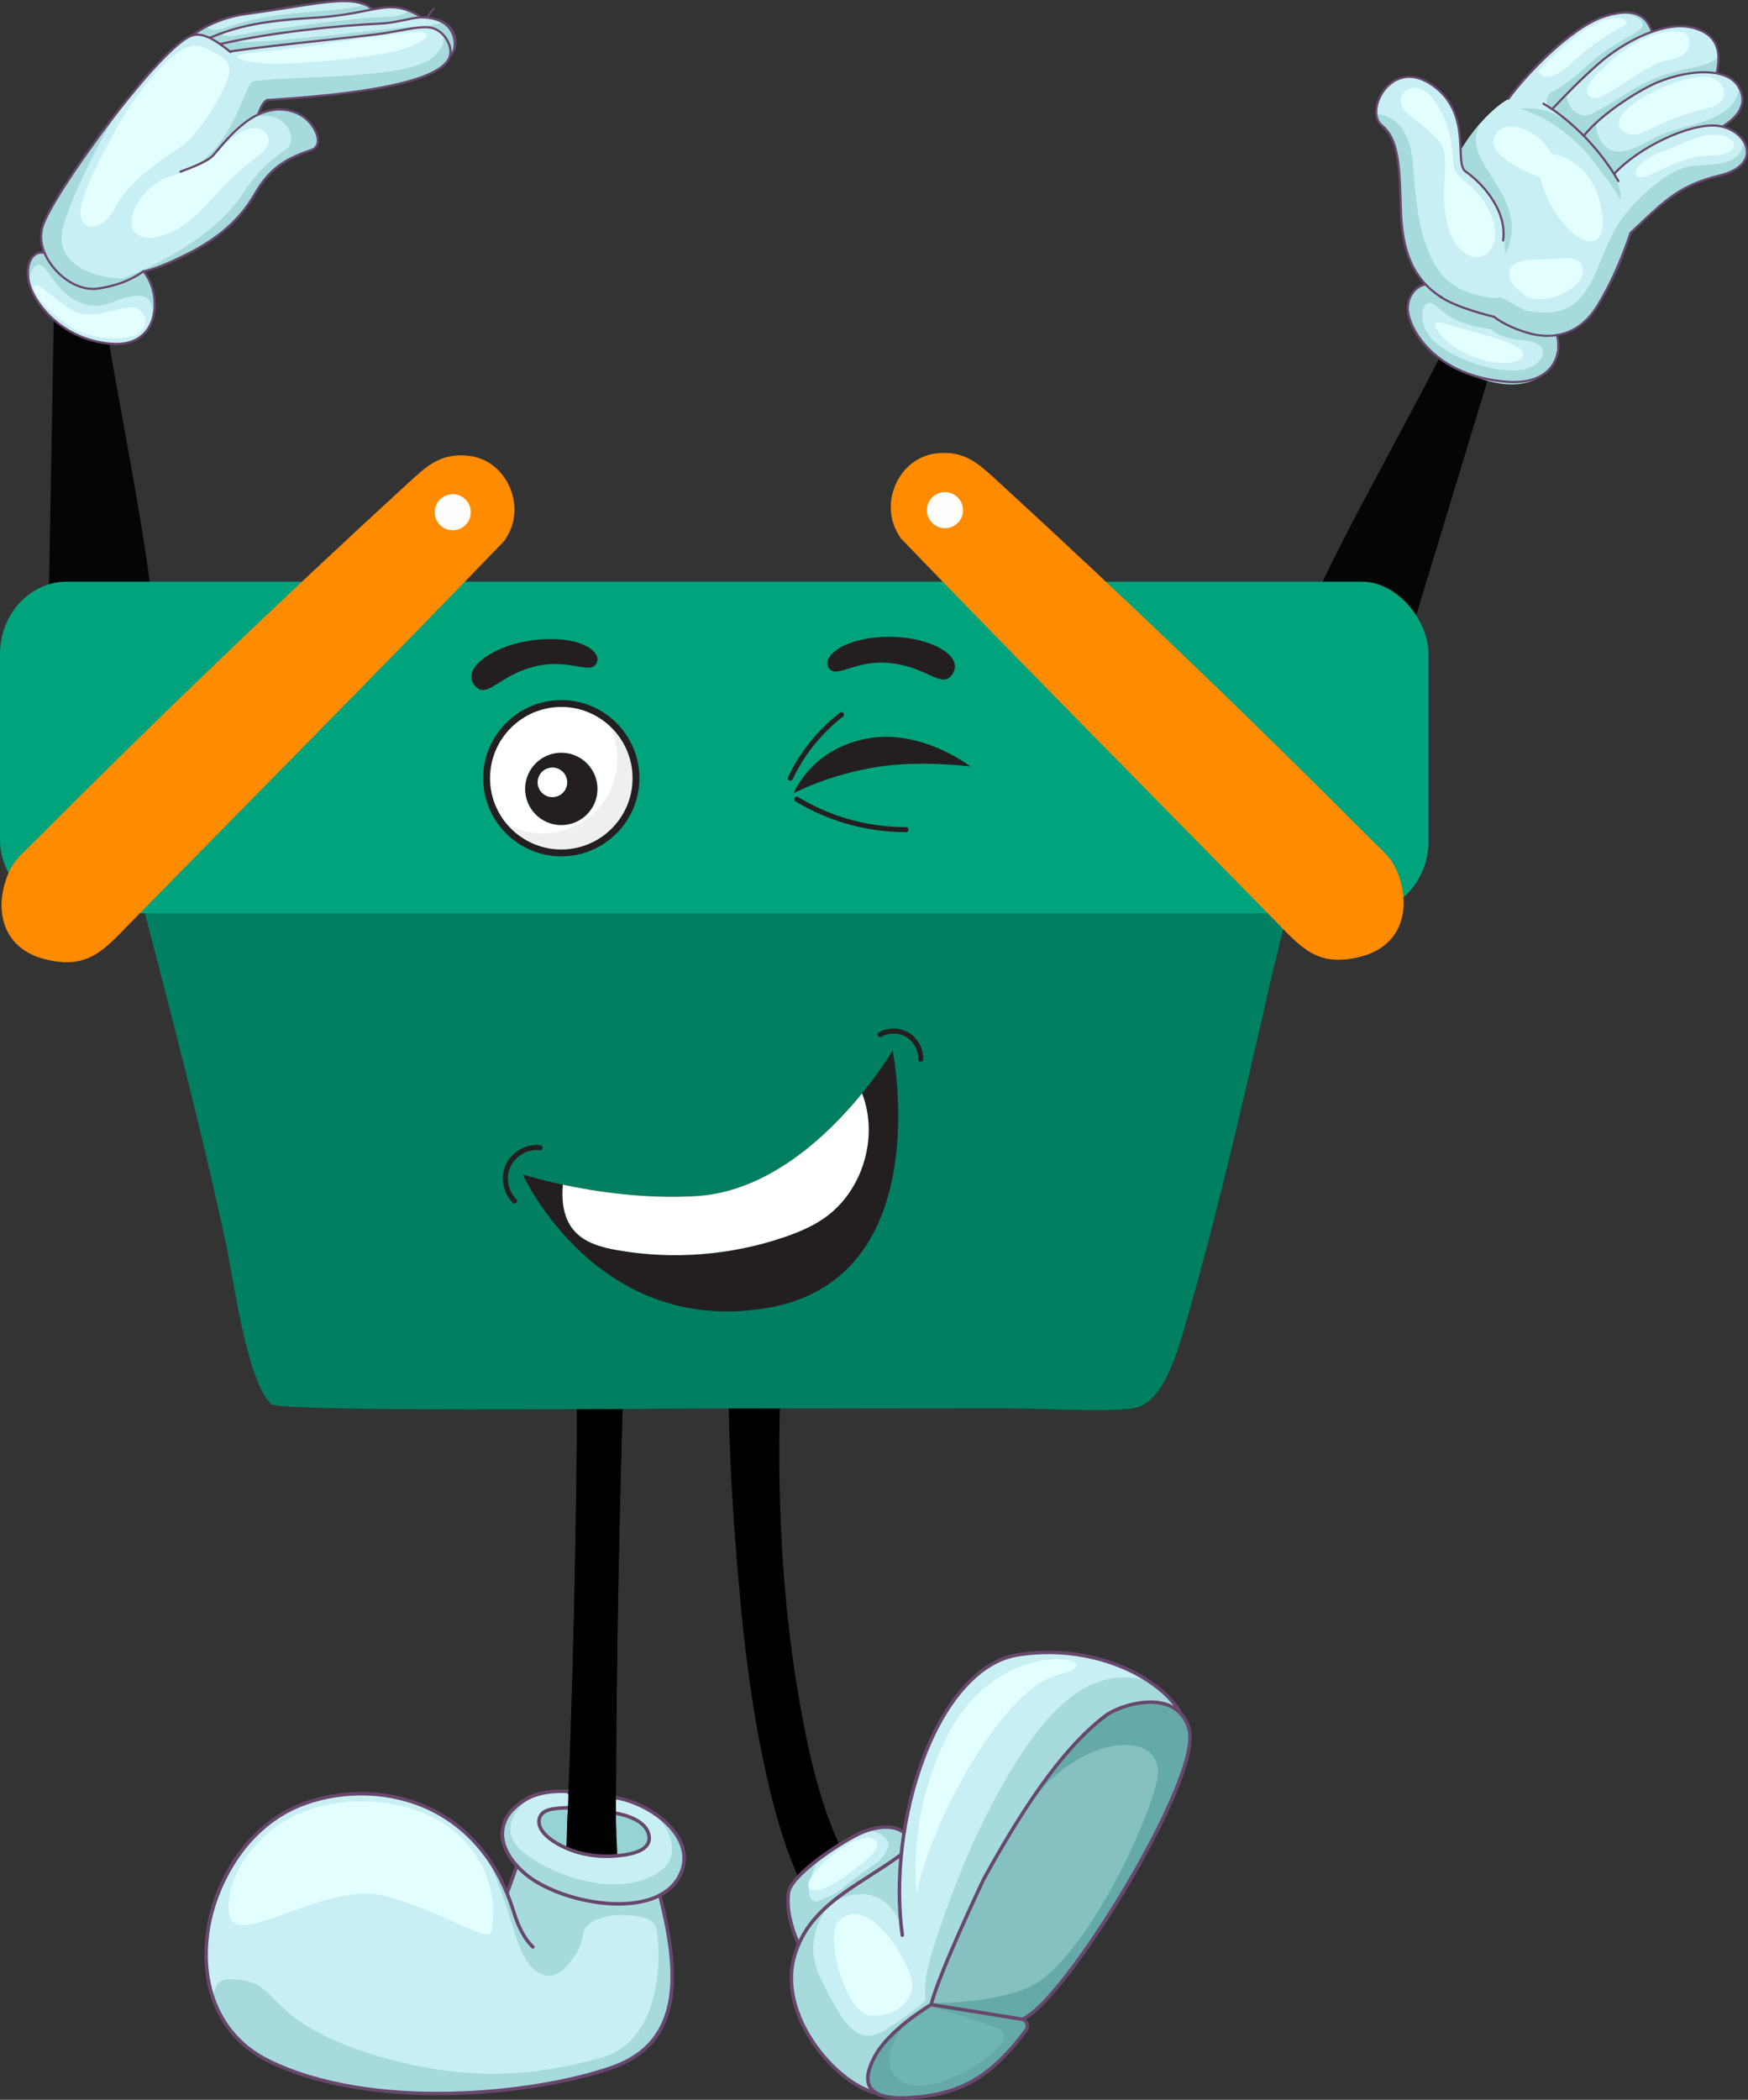 <?xml version="1.0" encoding="UTF-8"?>
<!DOCTYPE svg PUBLIC "-//W3C//DTD SVG 1.1//EN" "http://www.w3.org/Graphics/SVG/1.1/DTD/svg11.dtd">
<!-- Creator: CorelDRAW 2020 (64-Bit) -->
<svg xmlns="http://www.w3.org/2000/svg" xml:space="preserve" width="489.675mm" height="588.128mm" version="1.1" style="shape-rendering:geometricPrecision; text-rendering:geometricPrecision; image-rendering:optimizeQuality; fill-rule:evenodd; clip-rule:evenodd"
viewBox="0 0 7672.01 9214.53"
 xmlns:xlink="http://www.w3.org/1999/xlink"
 xmlns:xodm="http://www.corel.com/coreldraw/odm/2003">
 <rect x="0" y="0" width="7672.01" height="9214.53" fill="#333333" stroke="none"/>
 <defs>
  <style type="text/css">
   <![CDATA[
    .str3 {stroke:#FEFEFE;stroke-width:3.13;stroke-miterlimit:22.926}
    .str0 {stroke:#007F61;stroke-width:3.13;stroke-miterlimit:22.926}
    .str1 {stroke:#01A37C;stroke-width:3.13;stroke-miterlimit:22.926}
    .str2 {stroke:#FF8B00;stroke-width:3.13;stroke-miterlimit:22.926}
    .fil13 {fill:#FEFEFE}
    .fil6 {fill:black}
    .fil10 {fill:#007F61}
    .fil11 {fill:#01A37C}
    .fil1 {fill:#050505}
    .fil16 {fill:#231F20}
    .fil9 {fill:#65AAA8}
    .fil0 {fill:#68476D}
    .fil8 {fill:#6FB5B3}
    .fil7 {fill:#85C1C1}
    .fil5 {fill:#96D3D6}
    .fil3 {fill:#A6DADD}
    .fil2 {fill:#C8EFF3}
    .fil4 {fill:#E3FEFF}
    .fil15 {fill:#EFEFEF}
    .fil12 {fill:#FF8B00}
    .fil14 {fill:white}
   ]]>
  </style>
 </defs>
 <g id="Layer_x0020_1">
  <path class="fil0" d="M1778.08 318.03c-0.35,0 -0.7,-0.03 -1.04,-0.1 -2.55,-0.56 -4.22,-3.13 -3.66,-5.72 22.53,-104.77 74.72,-218.65 126.83,-276.95 1.8,-2 4.84,-2.15 6.77,-0.38 2,1.76 2.21,4.82 0.41,6.79 -51.14,57.17 -102.43,169.26 -124.62,272.55 -0.48,2.25 -2.49,3.81 -4.69,3.8z"/>
  <path class="fil1" d="M452.92 1306.88c-0.55,158.28 257.24,1326.36 216.19,1497.59 -69.73,290.53 -464.87,366.07 -464.87,366.07l33.66 -1867.88 215.02 4.22z"/>
  <path class="fil2" d="M663.79 1416.57c-24.33,57.38 -79.21,99.03 -173.96,92 -215.84,-15.98 -332.79,-173.72 -358.57,-255.18 -2.42,-7.63 -4.36,-15.37 -5.8,-23.12 -13.68,-74.33 18.52,-146.11 90.26,-114.39 0,-0.01 167.67,21.79 328.57,28.57 104.71,4.36 164.84,165.48 119.5,272.13z"/>
  <path class="fil3" d="M667.88 1395.51c9.81,-70.82 -8.72,-136.19 -173.21,-69.72 -164.49,66.45 -259.32,-98.06 -289.8,-139.46 -30.41,-41.28 -61.86,-31.72 -79.41,43.94 -13.68,-74.33 18.52,-146.11 90.26,-114.39 0,-0.01 167.67,21.79 328.57,28.57 104.71,4.36 164.84,165.48 119.5,272.13 1.67,-6.91 3.11,-13.93 4.09,-21.07z"/>
  <path class="fil2" d="M1139.31 484.2c-1.87,4.24 -3.81,8.72 -6.09,13.44 -2.21,4.6 -4.49,9.45 -7.12,14.53 -25.91,49.99 -74.23,120.08 -163.32,213.42 -11.75,12.35 -22.19,24.58 -31.59,36.68 -109.34,142.47 -65.38,271.04 -149.29,311.96 -49.14,23.97 -82.94,61.62 -128.07,97.82 -6.56,5.32 -13.34,10.53 -20.46,15.73 -17.42,12.71 -36.91,24.94 -59.58,36.08 -22.46,10.89 -48.04,20.82 -78.03,28.93 -19.63,5.33 -41.19,9.93 -65.04,13.43 -97.79,14.65 -202.02,-69.85 -237.76,-162.1 -12.57,-32.81 -17.55,-69.6 -6.63,-108.34 20.95,-74.33 170.78,-301.31 325.95,-500.93 132.7,-170.57 269.14,-321.16 332.45,-339.93 41.27,-12.23 85.84,6.05 127.86,37.53 13.21,9.93 26.13,21.07 38.71,33.18 24.47,23.35 47.34,49.75 67.32,75.05 15.62,19.6 29.31,38.62 40.64,55.2 18.66,26.87 31.03,47.33 34.56,53.26 0.69,1.21 1.04,1.82 1.04,1.82 0.01,-0.01 5.74,22.52 -15.55,73.23z"/>
  <path class="fil2" d="M1978.44 237.73c-1.8,7.75 -5.33,15.98 -10.79,24.7 -67.66,109.43 -540.48,159.55 -806.23,175.41 -25.29,1.46 -48.93,-2.54 -69.74,-1.09l-13.4 -29.05 -174.93 -165.73c0,0 19.35,-3.02 52.32,-7.99 15.7,-2.43 34.49,-5.2 55.64,-8.35 169.26,-24.95 494.31,-70.58 655.08,-76.75 123.58,-4.72 219.44,3.63 271,27 32.35,14.64 47.34,35.1 41.06,61.85z"/>
  <path class="fil2" d="M1984.04 235.19c-0.76,0.86 -2.7,1.7 -5.6,2.55 -11.12,3.38 -37.32,7.02 -74.23,10.77 -133.52,13.91 -407.09,30.14 -615.89,41.28 -85.49,4.72 -160.07,8.47 -209.7,10.9 -40.29,2.05 -64.14,3.14 -64.14,3.14l-58.81 -69.85 -26.2 -31c13.96,-3.51 28.2,-7.02 43.13,-10.53 4.5,-1.09 9.06,-2.18 13.69,-3.14 0,-0 0,-0.12 0.07,-0.12 11.06,-2.55 22.39,-5.09 33.94,-7.63 273.91,-60.04 663.37,-112.1 818.81,-106.53 42.09,1.57 73.61,10.29 96.83,23.12 35.25,19.49 51.49,48.06 56.88,74.45 5.81,27.96 -0.48,53.39 -8.77,62.58z"/>
  <path class="fil2" d="M1372.09 174.9l-441.79 104.95 -254.55 46.86c54.26,-68.28 107.89,-124.09 167.53,-167.3 21.09,-15.25 42.85,-28.93 65.73,-40.91 50.05,-26.52 104.99,-45.39 168.16,-56.53 312.54,-55.2 416.77,-72.76 515.81,-40.55 20.25,6.53 40.22,15.25 61.65,26.02 8.58,4.36 14.72,8.72 18.73,13.08 53.98,59.07 -301.27,114.4 -301.27,114.39z"/>
  <path class="fil2" d="M1328.27 203.84c-215.37,41.28 -417.05,76.03 -417.05,76.03l-1.44 -93.7c61.71,-68.76 253.37,-81.1 460.44,-104.35 118.68,-13.2 312.61,-71.66 421.53,-34.5 18.53,6.17 34.49,15.25 47.34,27.72 21.43,20.94 -254.48,79.53 -510.83,128.8z"/>
  <path class="fil3" d="M1637.08 38.96c-92.61,9.56 -193.87,34.75 -266.85,42.85 -203.2,22.76 -373.71,33.18 -443.03,87.29l-75.88 -19.62c21.01,-15.25 34.83,-18.99 57.71,-30.98 11.27,12.82 32.35,16.95 65.04,7.75 50.11,-14.17 147.08,-54.48 350.83,-70.81 154.41,-12.35 237.48,-19.13 268.1,-34.02 14.66,4.72 29.03,10.53 44.09,17.55z"/>
  <path class="fil3" d="M1984.04 235.19c-0.76,0.86 -2.7,1.7 -5.6,2.55 6.3,-26.76 -36.22,-96.3 -68.49,-110.95 -51.62,-23.36 -119.98,17.37 -243.56,22.09 -160.76,6.17 -485.81,51.81 -655.08,76.75 -10.85,1.57 -37.53,-29.3 -25.02,-36.32 0,-0 0,-0.12 0.07,-0.12 4.5,-2.55 10.16,-4.24 16.73,-5.21 7.26,-0.97 12.99,-1.82 17.21,-2.42 14.72,-1.94 14.72,-1.93 14.72,-1.93 37.81,21.79 540.41,-39.22 687.15,-53.75 121.99,-12.11 190.76,-12.11 213.77,-27.72 35.25,19.49 51.49,48.06 56.88,74.45 5.81,27.96 -0.48,53.39 -8.77,62.58z"/>
  <path class="fil3" d="M1978.44 237.73c-1.8,7.75 -5.33,15.98 -10.79,24.7 -67.66,109.43 -536.89,160.82 -802.64,176.68 0.76,1.21 -11.2,15.07 -11.2,15.07 0,0 2.42,52.63 -191.03,271.4 -11.26,12.76 -22.19,24.58 -31.59,36.68 -88.88,10.41 -129.8,2.79 -63.93,-42.24 126.97,-86.81 178.04,-235.21 211.01,-312.32 11.75,-27.48 21.15,-46 30.83,-49.39 2.08,-0.73 5.6,-1.58 10.16,-2.42 78.52,-14.9 403.91,-12.83 613.05,-45.52 67.67,-10.58 144.52,-34.98 171.89,-61.86 23.3,-22.65 56.88,-59.08 35.67,-101.03 32.35,14.64 44.85,63.5 38.57,90.25z"/>
  <path class="fil3" d="M573.81 1223.85c-37.25,18.16 -83.15,33.42 -143.07,42.37 -97.79,14.65 -202.02,-69.85 -237.76,-162.1 -12.57,-32.81 -17.55,-69.6 -6.63,-108.34 20.95,-74.33 170.78,-301.31 325.95,-500.93 -104.43,173.47 -198.22,377.45 -233.33,493.18 -58.89,193.93 187.37,244.05 294.16,233.15 0,-0.01 0.34,0.97 0.7,2.66z"/>
  <path class="fil2" d="M1364.83 659.01c-101.73,37.77 -183.57,84.13 -245.16,190.42 -52.66,91.03 -156.41,201.68 -254.97,240.05 -39.46,15.37 -150.81,79.41 -231.33,98.29 -2.56,0.61 -5.12,1.22 -7.6,1.7l0.48 -4.48 35.95 -373.94c64,-44.55 231.94,-80.87 275.49,-131.71 31.11,-36.19 101.46,-129.89 175.9,-171.29 0.97,-0.62 1.87,-1.09 2.77,-1.58 5.88,-3.15 2.35,4.88 7.81,2.09 63.45,-31.6 117.77,-47.49 195.25,-3.9 63.87,35.94 107.96,131.1 45.41,154.34z"/>
  <path class="fil3" d="M1364.83 659.01c-101.73,37.77 -183.57,84.13 -245.16,190.42 -52.66,91.03 -156.41,201.68 -254.97,240.05 -39.46,15.37 -150.81,79.41 -231.33,98.29 -17.42,12.71 -36.91,24.94 -59.58,36.08 -22.46,10.89 -48.04,20.82 -78.03,28.93 -10.22,-4.61 -6.43,-11.38 16.31,-19.98 30.76,-11.63 70.08,-27.6 114.18,-47.81 8.92,-4.13 18.11,-8.47 27.58,-12.95 139.48,-67.07 314.47,-174.08 410.27,-319.83 133.67,-203.38 217.92,-174.32 213.5,-246.96 -3.86,-65.37 -73.68,-111.97 -151.5,-93.09 -8.63,2.05 -17.35,4.84 -26.06,8.59 0.01,-0 5.32,-4.96 13.55,-12.71 6.92,-6.54 15.97,-14.89 25.71,-23.85 -1.86,4.23 -3.8,8.72 -6.08,13.44 65.18,-15.2 108.72,-36.56 186.2,7.03 63.87,35.94 107.96,131.1 45.41,154.34z"/>
  <path class="fil0" d="M510.63 1514.15c-6.77,-0.01 -13.82,-0.26 -21.15,-0.8 -209.69,-15.52 -333.83,-166.78 -362.79,-258.48 -16.31,-51.59 -10.64,-104.83 14.24,-132.51 14.31,-15.98 33.87,-22.01 56.33,-17.49 2.63,0.52 4.29,3.06 3.8,5.67 -0.55,2.61 -3.11,4.29 -5.67,3.77 -19.28,-3.87 -35.25,1 -47.35,14.48 -22.25,24.83 -27.3,75.5 -12.23,123.18 28.27,89.3 149.43,236.62 354.36,251.79 97.66,7.18 142.79,-37.78 163.39,-76.81 35.46,-66.98 24.33,-168.24 -25.3,-230.53 -1.59,-2.08 -1.24,-5.11 0.83,-6.77 2.08,-1.65 5.04,-1.32 6.7,0.77 51.84,65.05 63.38,170.93 26.33,241.03 -20.45,38.6 -63.1,82.71 -151.5,82.71z"/>
  <path class="fil3" d="M1839.11 75.04c-40.85,-1.47 -94.49,18.39 -161.25,23.97 -187.44,15.68 -455.54,38.29 -657.56,82.56 -11.54,2.54 -22.88,5.08 -33.94,7.63 -0.06,0 -0.07,0.12 -0.07,0.12 -4.63,0.96 -9.19,2.05 -13.69,3.14 -8.98,2.06 1.18,1.33 -7.26,3.51 -33.31,-19.98 -45.27,-29.42 -45.27,-29.42l44.17 -20.71c28.34,22.89 65.38,10.9 167.74,-6.53 102.43,-17.43 418.91,-60.6 545.32,-63.87 72.16,-1.82 102.09,-12.88 114.46,-28.13 18.53,6.17 34.49,15.25 47.35,27.72z"/>
  <path class="fil0" d="M408.28 1272.69c-93.79,0 -186.82,-81.84 -219.72,-166.85 -14.65,-37.89 -17,-75.35 -6.91,-111.35 38.99,-138.54 521.34,-802.64 661.71,-844.17 57.44,-16.99 128.62,40.05 171.13,74.15 2.07,1.66 2.42,4.69 0.76,6.77 -1.66,2.08 -4.7,2.4 -6.77,0.75 -41.05,-32.91 -109.76,-88 -162.35,-72.43 -58.61,17.33 -198.01,163.82 -363.75,382.28 -150.46,198.23 -273,389.71 -291.39,455.27 -9.53,33.95 -7.33,69.37 6.57,105.28 34.29,88.52 135.88,173.59 232.51,159.09 103.81,-15.59 162.14,-50.32 197.05,-75.09 2.15,-1.56 5.11,-1.02 6.7,1.13 1.53,2.17 1.04,5.18 -1.17,6.72 -35.66,25.34 -95.31,60.87 -201.2,76.76 -7.67,1.15 -15.41,1.71 -23.15,1.71z"/>
  <path class="fil0" d="M1134.06 504.82c-0.55,0 -1.04,-0.08 -1.59,-0.26 -2.48,-0.89 -3.8,-3.63 -2.97,-6.14 23.57,-67.06 44.44,-65.17 48.45,-64.15 2.56,0.68 4.08,3.32 3.39,5.89 -0.69,2.57 -3.25,4.1 -5.88,3.42 0.21,0.05 -16.17,-0.9 -36.84,58.04 -0.69,1.97 -2.56,3.21 -4.56,3.21z"/>
  <path class="fil0" d="M1176.7 443.74c-2.56,0 -4.64,-1.94 -4.84,-4.48 -0.13,-2.65 1.8,-4.95 4.49,-5.13 229.95,-16.06 708.5,-49.47 787.23,-174.27 10.78,-17.04 11.82,-39.71 2.9,-63.82 -11.68,-31.9 -37.88,-58.35 -66.7,-67.38 -32.83,-10.27 -86.33,-0.51 -148.39,10.81 -33.1,6.03 -67.32,12.27 -103.47,16.62 -65.1,7.8 -141.62,16.15 -222.62,24.98 -148.32,16.16 -301.62,32.89 -411.1,49.07 -2.55,0.38 -5.04,-1.42 -5.46,-4.06 -0.41,-2.63 1.45,-5.07 4.08,-5.47 109.69,-16.2 263.06,-32.93 411.38,-49.11 81.01,-8.84 157.51,-17.17 222.55,-24.97 35.87,-4.31 70.01,-10.52 102.91,-16.53 63.32,-11.54 117.98,-21.49 152.95,-10.52 31.59,9.89 60.2,38.63 72.92,73.24 9.95,26.98 8.57,52.65 -3.8,72.28 -71.67,113.6 -441.92,154.1 -794.69,178.74 -0.13,0.01 -0.27,0.01 -0.34,0.01z"/>
  <path class="fil0" d="M1978.58 244.85c-1.18,0 3.1,-5.26 2.2,-6.09 -2,-1.79 -2.14,-4.83 -0.34,-6.8 9.95,-10.95 16.86,-46.69 2.14,-81.68 -12.02,-28.53 -40.78,-66.17 -128.42,-69.34 -18.72,-0.66 -47.69,5.3 -78.44,11.6 -31.72,6.49 -67.67,13.87 -98.77,15.3 -199.32,9.21 -494.93,40.47 -706.22,89.55 -2.55,0.59 -5.12,-1.01 -5.74,-3.6 -0.62,-2.6 0.97,-5.18 3.59,-5.78 211.84,-49.21 508.2,-80.56 707.95,-89.79 30.27,-1.4 65.87,-8.68 97.25,-15.12 31.38,-6.43 60.96,-12.56 80.73,-11.79 92.69,3.36 127.79,41.14 140.86,72.24 16.52,39.24 3.94,81.98 -7.81,94.88 -0.96,1.04 -7.74,6.42 -8.98,6.42z"/>
  <path class="fil0" d="M844.67 159.62c-1.45,0 -2.9,-0.66 -3.87,-1.92 -1.59,-2.14 -1.18,-5.14 0.97,-6.74 64.14,-48.03 149.7,-82.2 234.78,-93.76 66.98,-9.11 128.76,-18.92 183.36,-27.58 190.42,-30.23 316.2,-50.19 374.95,5.99 1.94,1.83 2.01,4.89 0.14,6.81 -1.79,1.92 -4.84,1.99 -6.77,0.15 -55.36,-52.89 -179.28,-33.22 -366.8,-3.44 -54.67,8.67 -116.53,18.5 -183.64,27.61 -83.42,11.34 -167.4,44.85 -230.29,91.94 -0.83,0.64 -1.86,0.95 -2.83,0.95z"/>
  <path class="fil4" d="M679.14 1042.51c104.57,-23.24 162.69,-69.72 287.65,-209.17 124.89,-139.46 213.5,-158.34 212.04,-216.45 -1.45,-58.11 -81.35,-94.42 -191.73,20.33 -110.37,114.76 -225.17,124.93 -281.85,153.99 -56.61,29.05 -142.31,124.93 -124.89,204.82 10.44,47.87 73.05,52.19 98.77,46.48z"/>
  <path class="fil0" d="M922.01 170.98l-3.8 -8.85c121.44,-52.42 246.81,-77.11 447.38,-88.07 106.71,-5.84 179.63,-20.1 238.17,-31.55 98.57,-19.29 152.82,-29.89 246.05,27.34l-5.04 8.2c-90,-55.27 -139.83,-45.52 -239.15,-26.09 -58.88,11.51 -132.15,25.84 -239.55,31.71 -199.26,10.9 -323.74,35.38 -444.06,87.31z"/>
  <path class="fil0" d="M633.73 1194.95c-2.21,0 -4.15,-1.53 -4.7,-3.76 -0.55,-2.6 1.1,-5.17 3.66,-5.74 84.95,-18.94 206.1,-81.79 262.5,-116.98 99.67,-62.15 167.61,-130.42 220.27,-221.39 59.03,-101.89 123.92,-152.3 247.85,-192.64 16.04,-5.23 25.02,-16.13 26.61,-32.38 3.67,-36.41 -30.41,-89.3 -72.92,-113.2 -91.5,-51.52 -180.39,-5.99 -214.33,15.97 -62.82,40.59 -114.39,101.92 -148.46,142.5 -4.69,5.55 -8.99,10.64 -12.86,15.16 -23.49,27.42 -78.31,49.45 -147.49,75.4 -2.49,0.94 -5.25,-0.32 -6.15,-2.81 -0.97,-2.49 0.35,-5.27 2.77,-6.19 53.36,-20.03 119.78,-44.94 143.55,-72.67 3.87,-4.49 8.15,-9.56 12.79,-15.08 32.42,-38.54 86.6,-103.02 150.6,-144.4 35.46,-22.91 128.21,-70.37 224.28,-16.28 46.24,25.99 81.83,82.11 77.82,122.55 -2,20.11 -13.48,34.16 -33.25,40.58 -121.36,39.51 -184.81,88.79 -242.46,188.32 -53.56,92.4 -122.47,161.72 -223.52,224.74 -56.95,35.51 -179.43,99.01 -265.54,118.2 -0.34,0.08 -0.69,0.12 -1.04,0.11z"/>
  <path class="fil4" d="M514.23 558.77c67.59,-124.48 261.53,-400.93 374.81,-352.99 113.35,47.93 130.77,76.27 111.14,139.45 -19.63,63.19 -128.56,250.58 -211.35,302.88 -82.8,52.29 -235.34,161.25 -283.31,261.48 -47.89,100.23 -141.62,113.31 -152.54,34.86 -10.85,-78.44 119.91,-309.41 161.25,-385.68z"/>
  <path class="fil4" d="M1043.79 250.81c70.91,65.51 602.82,1.46 717.62,-33.41 114.74,-34.87 139.41,-74.09 85.7,-76.99 -53.77,-2.9 -371.91,46.49 -533.16,68.27 -161.24,21.79 -289.11,24.7 -270.17,42.13z"/>
  <path class="fil4" d="M149.65 1259.68c10.22,-30.58 55.91,29.06 159.03,96.61 103.19,67.55 231.74,-31.96 292.01,-2.18 60.27,29.78 42.16,93.7 -2.9,115.49 -44.99,21.78 -198.29,31.23 -306.53,-47.94 -108.23,-79.17 -148.18,-142.36 -141.61,-161.98z"/>
  <path class="fil2" d="M6511.67 1304.79c-13.11,28.04 -22.27,45.83 -22.27,45.83 -61.61,-11.71 -118.4,-29.18 -167.18,-58 -100.63,-59.52 -167.36,-166.91 -173.55,-369.65 -6.08,-195 -8.8,-312.19 -84.7,-373.32 -13.86,-11.19 -21.31,-28.41 -23.23,-48.39 -8.1,-88.45 95.97,-229.7 243.85,-129.22 118.43,80.7 122.57,203.3 126.02,288.47 1.91,45.04 3.49,79.47 21.64,91.93 52.41,35.93 185.41,157.81 164.92,302.94 -11.53,81.45 -57.48,189.11 -85.51,249.41z"/>
  <path class="fil2" d="M7008.75 1346.21c-82.93,109.62 -187.2,150.7 -309.21,113.01 -98.47,-30.46 -141.82,-68.91 -141.82,-68.91 0,-0 -195.81,-43.2 -235.15,-97.19 -0.09,-0.16 -0.25,-0.34 -0.35,-0.5 -39.96,-55.2 -53.17,-115.8 -50.51,-182.78 1.73,-44.89 10.76,-92.71 23.46,-143.8 19.79,-79.04 41.78,-131.41 79.15,-230.2 9.35,-24.44 21.41,-49.66 35.86,-74.47 0.11,-0.35 0.19,-0.58 0.43,-0.87 23.34,-40.43 52.31,-80.41 82.98,-115.81 58.83,-67.92 124.25,-119.16 169.42,-125.44 79.22,-11.22 290.17,136.89 421.37,344.12 6.46,10.43 12.8,20.97 18.98,31.58 26.96,46.69 42.08,93.1 48.58,138.24 4.38,30.27 4.83,59.91 2.21,88.81 -5.04,55.15 -36.48,104.96 -57.53,152.41 -30.18,68.06 -55.29,128.72 -87.87,171.8z"/>
  <path class="fil2" d="M7547.45 770.12c-175.97,42.45 -255.09,126.21 -393.3,251.88 -18.26,16.49 -37.43,33.72 -58,51.74 0,-0 -2.7,-2.39 -7,-6.95 -26.43,-27.53 -115.84,-134.29 -42.5,-254.24 10.07,-16.61 22.91,-33.09 37.73,-49.18 109.93,-120.01 334.51,-222.29 450.15,-211.85 54.08,4.84 99.74,34.8 120.49,71.88 29.75,52.14 9.28,118.56 -107.57,146.71z"/>
  <path class="fil2" d="M7444.63 610.55l-374.64 190.19 -23.34 11.82c0,0 -192.55,-32.28 -133.5,-158.1 5.79,-12.31 13.33,-24.67 22.06,-36.91 18.78,-26.33 43.9,-52.38 71.99,-77.34 92.69,-81.91 219.15,-151.63 270.69,-180.28 74.47,-41.22 294.68,-69.23 350.15,16.68 2.8,4.31 5.2,8.51 7.4,12.64 42.78,80.67 -11.21,151.04 -190.81,221.3z"/>
  <path class="fil2" d="M7517.93 393.76l-68.87 36.2 -493.23 258.79 -195.67 -152.9c0,0 20.1,-22.61 51.97,-56.6 17.9,-18.9 39.39,-41.56 63.12,-65.78 41.77,-42.44 90.52,-89.95 138.52,-132.01 124.36,-109.01 306.34,-194.19 425.76,-157.21 66.15,20.5 95.43,66.69 101.42,122.79 5.05,45.18 -4.96,96.87 -23.02,146.71z"/>
  <path class="fil2" d="M7268.34 213.42l-394.86 322.63c0,0 -299.08,-17.5 -267.82,-78.64 31.36,-61 267.35,-334.39 440.92,-386.84 30.06,-9.14 55.76,-13.99 77.96,-15.16 98.11,-5.74 124.89,59.38 140.31,139.3 1.21,6.09 2.35,12.4 3.49,18.72z"/>
  <path class="fil1" d="M6370.53 1454.31c-47.87,150 -649.57,1176.7 -663.13,1351.35 -22.94,296.35 327.95,488.83 327.95,488.83l540 -1778.36 -204.82 -61.82z"/>
  <path class="fil3" d="M6328.58 1263.83c-85.94,-50.45 -154.2,20.29 -149.52,97.2 4.68,76.91 96.19,243.08 356.43,312.06 326.74,86.61 383.55,-253.71 187.79,-300.65 -195.75,-46.94 -394.7,-108.62 -394.7,-108.62z"/>
  <path class="fil3" d="M7547.45 770.12c-112.87,27.22 -205.49,84.79 -292.41,160.27 -60.59,52.64 -99.35,71.46 -118.3,149.48 -17.86,73.55 -75.19,185.57 -116.76,248.4 -61.15,92.54 -113.5,142.68 -232.28,144.62 -91.32,1.49 -154.68,-52.41 -232.96,-83.19 -159.25,-62.61 -306.43,-80.81 -373.13,-264.91 -42.45,-117.19 -29.62,-244.23 -40.4,-366.19 -4.1,-47.19 -8.19,-98.67 -28.33,-142.32 -18.43,-39.97 -67.95,-71 -72.14,-115.02 112.66,8.07 151.9,115.75 160.14,212.47 11.1,130.59 16.89,255.42 64.65,379.91 55.22,143.85 135.82,191.36 279.9,213.55 20.18,3.09 27.73,-5.29 43.99,-0.16 42.17,13.31 72.89,49.01 120.9,58.09 294.12,55.65 280.97,-226.79 402.91,-398.24 59.82,-84.17 194.69,-216.29 299.62,-236.18 87.46,-16.6 219.84,12.94 242.17,-107.28 44.88,78.66 -41.82,130.85 -107.57,146.71z"/>
  <path class="fil3" d="M6605.44 1118.55c0,0 3.96,-163.52 -45.01,-230.62 -48.9,-67.08 -92.95,-109.43 -117.65,-126.91 -21.53,-15.19 -33.2,-65.16 -32.59,-99.64 0.11,-0.35 0.19,-0.58 0.43,-0.87 23.34,-40.43 52.31,-80.41 82.98,-115.81 -20.33,45.45 -22.74,87.96 1.96,143.41 47.58,106.51 203.71,244.23 109.88,430.45z"/>
  <path class="fil3" d="M7536.71 326.3c-210.8,-39.99 -477.22,122.15 -598.39,287.19 -40.16,-45.2 -78.64,-96.48 -126.19,-134.23 20.88,-22.09 41.86,-44.08 63.12,-65.78 3.25,60.13 54.35,113.7 112.94,85.39 31.03,-15.03 115.1,-65.84 156.12,-91.9 90.32,-57.37 156.74,-80.19 251.21,-103.06 40.84,-9.87 118.56,-17.58 145.43,-56.86 2.45,26.61 1.05,53.04 -4.24,79.25z"/>
  <path class="fil3" d="M7560.16 555.89c-8.13,-2.13 -16.79,-3.53 -25.62,-4.36 -115.64,-10.44 -340.23,91.84 -450.15,211.85 -8.6,9.37 -16.63,18.79 -23.65,28.42 -32.99,-26.24 -87.95,-116.16 -101.87,-142.18 -33.82,-63.22 -12.15,-55.82 48.83,-112.55 -9.27,45.22 24.08,109.42 69.15,124.26 60.7,19.89 150.65,-39.24 199.94,-63.18 121.06,-58.81 322.43,-54.68 358.66,-208.91 38.47,72.56 -11.84,127.56 -75.28,166.65z"/>
  <path class="fil0" d="M6322.46 1307.99c-0.4,-0.13 -0.77,-0.31 -1.13,-0.54 -118.53,-77.72 -171.55,-192.63 -177.47,-384.33l-0.2 -6.76c-5.89,-189.56 -9.37,-303.95 -82.64,-362.94 -37.04,-29.81 -32.93,-102.61 8.87,-159.03 41.52,-55.97 120.39,-92.26 217.34,-26.26 119.64,81.44 124.76,207.25 128.18,290.5 1.83,43.94 3.19,78.62 19.58,89.84 66.3,45.48 186.63,168.34 166.95,307.61 -0.34,2.63 -2.81,4.44 -5.43,4.07 -2.61,-0.39 -4.44,-2.8 -4.03,-5.4 18.98,-134.63 -98.27,-254.06 -162.92,-298.39 -20.29,-13.91 -21.82,-50.73 -23.73,-97.34 -3.49,-86.19 -8.31,-204.23 -123.97,-282.97 -115.02,-78.29 -185.42,-1.37 -204.27,24.05 -38.85,52.4 -43.69,119.21 -10.61,145.85 76.72,61.76 80.29,177.83 86.25,370.12l0.21 6.75c5.77,188.19 57.56,300.83 173.17,376.62 2.21,1.44 2.83,4.42 1.33,6.62 -1.17,1.85 -3.44,2.59 -5.46,1.93z"/>
  <path class="fil3" d="M7250.71 139.88c-83.08,29.2 -168.73,81.75 -236.94,141.58 -48,42.05 -96.76,89.58 -138.52,132.01 -23.73,24.22 -45.23,46.88 -63.12,65.78 -1.16,1.14 -2.26,2.3 -3.3,3.49 -0.29,-0.21 -0.6,-0.4 -0.89,-0.6 -29.43,-20.26 -25.59,-65.66 6.76,-80.79 47.35,-22.16 103.61,-68.77 170.37,-129.06 107.84,-97.26 223.43,-127.08 224.81,-163.09 0.97,-25.77 -46.55,-44.42 -85.36,-53.81 74.25,-4.34 107.75,31.94 126.17,84.47z"/>
  <path class="fil3" d="M6669.86 475.64c80.24,-1.4 153.84,1.15 254.1,97.37 100.26,96.22 197.59,219.59 188.26,303.15 0,0 -90.82,-158.48 -207.1,-263.68 -116.35,-105.22 -235.26,-136.85 -235.26,-136.85z"/>
  <path class="fil0" d="M7101.82 799.52c-1.05,-0.34 -2.04,-1.08 -2.63,-2.15 -95.5,-165.88 -235.8,-285.75 -327.01,-338.01 -2.32,-1.33 -3.11,-4.25 -1.79,-6.55 1.32,-2.29 4.25,-3.08 6.5,-1.78 92.24,52.87 234.15,174.02 330.56,341.55 1.36,2.3 0.55,5.23 -1.76,6.54 -1.23,0.7 -2.64,0.8 -3.88,0.39z"/>
  <path class="fil0" d="M6689.76 1461.1c-85.96,-27.8 -127.52,-60.66 -134.28,-66.35 -16.31,-3.86 -172.92,-41.8 -239.33,-91.21 -2.09,-1.57 -2.56,-4.58 -0.94,-6.69 1.56,-2.13 4.58,-2.55 6.68,-0.99 66.98,49.87 235.2,89.44 236.88,89.83 0.74,0.16 1.48,0.55 2.1,1.09 0.39,0.36 44.03,38.16 140.14,67.85 126.28,39.01 234.12,-0.39 303.7,-110.95 53.71,-85.4 108.55,-206.03 146.72,-322.69 0.82,-2.51 3.5,-3.89 6.05,-3.06 2.49,0.81 3.85,3.51 3.03,6.03 -38.39,117.36 -93.64,238.78 -147.69,324.82 -71.06,112.91 -185.72,154.83 -314.69,114.99 -2.82,-0.88 -5.65,-1.76 -8.39,-2.65z"/>
  <path class="fil0" d="M7159.3 1025.97l-6.55 -6.99c11.74,-11.05 22.97,-21.67 33.86,-31.86 123.79,-116.86 192.01,-181.22 359.74,-221.64 77.13,-18.61 119.39,-56.54 115.91,-104.11 -3.87,-51.93 -61.4,-99.07 -128.25,-105.08 -118.17,-10.65 -339.2,93.57 -446.21,210.38l-7.08 -6.48c108.6,-118.59 333.57,-224.32 454.14,-213.45 71.35,6.41 132.79,57.53 136.95,113.92 1.84,24.94 -6.56,85.98 -123.2,114.12 -165.21,39.83 -232.81,103.57 -355.44,219.29 -10.82,10.23 -22.13,20.84 -33.87,31.89z"/>
  <path class="fil0" d="M6949.93 600.18c-0.52,-0.17 -1.09,-0.46 -1.54,-0.83 -2.05,-1.68 -2.38,-4.7 -0.71,-6.74 88.34,-108.47 260.2,-209.5 328.38,-237.1 135.54,-54.87 301.35,-66.13 356,18.5 18.22,28.16 24.36,56.29 18.26,83.63 -7.93,35.93 -36.64,69.71 -85.3,100.4 -2.26,1.41 -5.22,0.73 -6.6,-1.49 -1.44,-2.26 -0.77,-5.21 1.49,-6.61 46.47,-29.27 73.72,-61.03 81.1,-94.35 5.48,-24.76 -0.23,-50.45 -16.99,-76.38 -51.8,-80.23 -212.44,-68.19 -344.32,-14.81 -67.43,27.28 -237.32,127.13 -324.57,234.25 -1.3,1.57 -3.36,2.13 -5.19,1.54z"/>
  <path class="fil0" d="M6811.66 482.75c-0.65,-0.21 -1.27,-0.57 -1.83,-1.07 -1.94,-1.82 -1.98,-4.83 -0.2,-6.76 50.7,-53.95 126.65,-131.95 200.98,-197.09 118.33,-103.73 303.42,-197.46 430.32,-158.12 90.62,27.95 122.1,91.7 98.81,200.11 -0.54,2.59 -3.11,4.23 -5.67,3.69 -2.56,-0.58 -4.2,-3.1 -3.66,-5.68 22.29,-103.98 -5.96,-162.34 -92.3,-188.96 -123.41,-38.26 -304.83,54.13 -421.16,156.17 -74.03,64.9 -149.84,142.64 -200.34,196.44 -1.31,1.39 -3.27,1.84 -4.96,1.28z"/>
  <path class="fil0" d="M6619.08 438.25c-0.39,-0.13 -0.83,-0.34 -1.25,-0.62 -2.18,-1.53 -2.66,-4.5 -1.17,-6.67 53.52,-76.54 263,-314.9 428.57,-364.99 115.36,-34.91 180.16,-12.54 210.11,72.49 0.86,2.48 -0.39,5.24 -2.92,6.11 -2.51,0.87 -5.27,-0.45 -6.13,-2.93 -19.87,-56.52 -59.09,-108.64 -198.32,-66.51 -154.19,46.63 -362.59,274.25 -423.48,361.31 -1.22,1.77 -3.46,2.44 -5.42,1.8z"/>
  <path class="fil0" d="M6461.58 1651.14c-202.74,-65.57 -282.89,-216.59 -287.32,-289.82 -3.53,-58.99 33.58,-110.98 84.59,-118.33l1.35 9.47c-46.09,6.64 -79.68,54.2 -76.36,108.28 1.91,31.2 24.3,102.73 96.21,172.86 55.99,54.56 158.72,122.58 330.31,136.78 114.58,9.49 169.83,-29.95 195.96,-64.73 33.4,-44.28 34.31,-100.95 20.47,-137.46l8.97 -3.39c13.69,36.11 16.23,96.18 -21.77,146.61 -27.62,36.69 -85.47,78.37 -204.41,68.52 -55.31,-4.59 -104.5,-14.73 -148,-28.8z"/>
  <path class="fil2" d="M6284.02 1330.51c-47.82,-15.47 -69.09,93.86 11.76,167.85 80.86,73.99 232.15,127.48 345.99,127.85 113.78,0.34 161.71,-84.39 110.04,-114.78 -51.73,-30.41 -143.36,-7.64 -206.27,-66.72 0.01,0 -107.75,-12.07 -169.09,-47.85 -61.33,-35.79 -71.1,-59.46 -92.43,-66.36z"/>
  <path class="fil4" d="M6574.12 576.81c51.69,-54.57 188.27,0.15 233.02,96.64 0,-0 193.93,20.2 224.49,263.98 30.5,243.76 -213.1,86 -271.06,-157.54 0.01,-0 -282.19,-101.9 -186.45,-203.08z"/>
  <path class="fil4" d="M6452.83 815.54c45.82,36.85 139.97,166.03 100.37,260.3 -39.59,94.27 -153.7,59.64 -193.93,-69.56 -40.23,-129.21 -10.91,-226.8 -17.95,-324.77 -7.04,-97.97 -174.92,-163.65 -191.88,-223.82 -17.02,-60.18 66.87,-108.23 129.91,-35.44 63.03,72.78 93.08,164.43 98.52,287.03 2.31,51.62 29.21,69.45 74.97,106.27z"/>
  <path class="fil4" d="M7183.6 771.66c28.07,38.33 179.79,-94.49 325.84,-88.26 95.31,4.06 145.46,-62.31 53.39,-87.54 -92.07,-25.22 -208.59,53.29 -258.55,66.75 -49.95,13.46 -149.17,70.22 -120.68,109.04z"/>
  <path class="fil4" d="M7115.1 508c-34.89,53.36 26.22,101.91 89.76,74.6 63.53,-27.3 159.71,-78.2 284.92,-106.06 125.22,-27.86 83.1,-137.16 -9.5,-139.77 -92.52,-2.59 -311.1,88.48 -365.18,171.22z"/>
  <path class="fil4" d="M6976.18 423.2c41.02,48.78 232.81,-142.27 347.87,-159.74 115,-17.49 107.95,-115.45 53.73,-123.88 -54.21,-8.42 -170.46,3.74 -311.41,131.66 -100,90.69 -116.49,120.66 -90.19,151.95z"/>
  <path class="fil4" d="M6750.46 313.37c19.02,35.01 70.25,36.39 149.12,-38.34 78.82,-74.76 180.16,-139.18 224.8,-159.68 44.58,-20.52 -14.8,-67.06 -128.07,-8.01 -113.26,59.05 -245.86,206.03 -245.85,206.03z"/>
  <path class="fil4" d="M6625.48 1183.5c30.34,-58.53 119.63,-38.76 214.13,-49.21 94.51,-10.44 125.69,26.98 100.13,84.78 -25.49,57.82 -169.5,129.72 -251.57,73.56 -82.13,-56.18 -62.7,-109.13 -62.69,-109.13z"/>
  <path class="fil4" d="M6329.79 1416.7c100.09,32.37 338.98,83.82 353.52,128.01 14.55,44.19 -79.81,72.92 -219.15,20.25 -139.41,-52.68 -207.25,-171.83 -134.37,-148.27z"/>
  <path class="fil5" d="M2464.27 7877.67c115.12,2.89 191.29,-25.8 316.09,49.55 124.9,75.34 147.71,152.65 98.17,192.23 -49.54,39.67 -188.32,83.26 -364.72,35.67 -176.4,-47.5 -229.95,-130.76 -182.36,-202.1 47.6,-71.44 132.81,-75.35 132.82,-75.35z"/>
  <path class="fil6" d="M2479.91 8231.03c42.57,-928.09 58.77,-1858.85 53.46,-2787.95 -0.37,-53 -4.56,-107.6 -1.68,-160.46 5.78,-106.54 138.3,-166.46 210.48,-75.56 39.22,49.37 23.1,120.46 20.31,178.58 -2.7,55.16 -4.93,110.32 -7.45,165.48 -17.6,395.16 -27.85,790.58 -36.79,1186.02 -7.26,319.27 -11.83,638.72 -13.88,958.17 -0.65,98.35 -0.93,196.7 -0.84,295.05 0.01,83.82 13.78,179.94 -0.18,262.55 -23.19,136.26 -230.79,117.35 -223.43,-21.89z"/>
  <path class="fil2" d="M2686.3 9073.16c-323.55,113.16 -1052.99,197.63 -1510.66,-30.92 -126.19,-62.96 -203.41,-163.45 -240.19,-279.68 -96.77,-305.21 85.31,-718.72 391.63,-844.46 252.77,-103.94 599.98,-56.72 805.9,224.27 35.4,48.15 66.59,103.19 92.3,165.6 11.18,26.73 21.14,54.76 30.18,84.19 56.81,185.43 159.54,220.64 266.18,191.76 98.08,-26.64 199.59,-107.57 271.58,-175.56 59.98,-56.81 99.47,-104.78 99.47,-104.78 81.87,327.27 117.07,656.32 -206.39,769.58z"/>
  <path class="fil2" d="M2892.69 8303.58c0,0 -2.71,62.77 -18.73,142.59 -22.63,113.53 -72.09,261.34 -178.35,311.35 -180.77,85.03 -557.41,-233.58 -557.41,-233.58 0,-0 35.76,-81.96 75.34,-184.78 3.83,-10.25 7.83,-20.58 11.74,-31.2 26.73,-71.34 53.83,-149.39 71.43,-215.8 3.92,-14.34 7.17,-28.03 10.06,-41.16l403.47 173.97 182.45 78.61z"/>
  <path class="fil3" d="M2569.33 8297.9c0,105.71 5.02,208.53 -47.69,286.02 -46.47,67.99 -92.3,102.26 -146.59,78.7 -91.18,-39.68 -112.79,-187.11 -161.5,-323.46 -27.56,-76.75 -54.02,-149.67 -80.56,-196.8 35.4,48.15 66.59,103.19 92.3,165.6 26.73,-71.34 53.83,-149.39 71.43,-215.8l272.62 205.73z"/>
  <path class="fil3" d="M2686.3 9073.16c-323.55,113.16 -1052.99,197.63 -1510.66,-30.92 -126.19,-62.96 -203.41,-163.45 -240.19,-279.68 5.13,-41.91 22.54,-74.79 63.98,-76.18 241.88,-7.92 134.67,168.29 610.5,321.13 432.16,138.77 749.27,101.05 1030.73,21.79 281.46,-79.26 259.66,-493.52 237.87,-572.87 -1.02,-3.63 -2.52,-6.99 -4.56,-10.25 -12.38,-19.65 -43.12,-32.04 -80.75,-37.81 -90.61,-14.16 -206.39,2.51 -231.81,68.92l-81.49 -246.25 230.33 -6.06 182.45 78.61c81.86,327.27 117.06,656.32 -206.39,769.58z"/>
  <path class="fil2" d="M2975.68 8244.53c-109.16,178.17 -416.6,112.79 -568.97,41.45 -134.94,-63.24 -294.03,-245.32 -129.46,-367.42 14.25,-10.62 29.06,-20.21 44.8,-28.22 16.86,-8.76 34.65,-15.56 53.46,-19.84 24.12,-5.59 100.12,-18.91 118.19,3.08 6.34,7.82 6.33,48.89 -0.75,56.63 -13.31,14.53 -63.61,7.36 -81.86,13.22 -85.03,27.75 -28.22,106.64 21.33,139.05 84.95,55.5 186.27,76.84 283.59,60.82 42.67,-7.08 157.77,-12.94 134.77,-89.88 -23.1,-77.31 -146.32,-89.88 -146.32,-89.88 0,-0 -1.12,-6.8 -5.03,-31.39 -2.04,-13.51 3.54,-27.75 4.19,-41.63 54.67,6.52 127.22,37.9 187.01,84.57 0.1,0.09 0.09,0.09 0.09,0.09 87.09,67.9 147.06,167.83 84.95,269.35z"/>
  <path class="fil6" d="M2494.63 7880.65c0.1,-1.95 0.27,-4 0.27,-5.96 3.08,1.86 2.7,3.82 -0.27,5.96z"/>
  <path class="fil3" d="M2975.68 8244.53c-109.16,178.17 -416.6,112.79 -568.97,41.45 -134.94,-63.24 -294.03,-245.32 -129.46,-367.42 14.25,-10.62 29.06,-20.21 44.8,-28.22 -70.04,61.28 -115.4,136.63 -52.06,211.32 77.31,91.18 396.48,241.78 604.54,124.9 119.87,-67.34 75.44,-173.33 16.2,-251.37 87.09,67.9 147.06,167.83 84.95,269.35z"/>
  <path class="fil0" d="M1919.98 9194.97c-264.13,0 -535.62,-39.95 -747.78,-145.85 -185.99,-92.86 -285.93,-277.54 -274.28,-506.65 14.34,-282.39 189.72,-542.14 426.37,-631.64 185.8,-70.14 399.64,-61.56 572.13,23.1 174.63,85.68 301.38,243.36 366.39,455.99 20.31,66.22 47.68,116.23 81.31,148.74 3.08,2.89 3.17,7.73 0.19,10.81 -2.89,3.07 -7.82,3.16 -10.8,0.18 -35.58,-34.27 -64.26,-86.52 -85.31,-155.26 -63.79,-208.44 -187.85,-362.85 -358.57,-446.68 -168.76,-82.8 -378.04,-91.18 -559.84,-22.45 -231.16,87.36 -402.53,341.43 -416.59,617.95 -11.26,222.78 85.59,402.25 265.9,492.22 447.33,223.34 1162.23,150.13 1504.6,30.36 316.48,-110.74 285.55,-424.41 204.9,-746.94 -1.02,-4.1 1.49,-8.2 5.59,-9.22 4.1,-1.12 8.29,1.4 9.31,5.5 82.34,329.6 113.35,650.36 -214.77,765.2 -182.73,63.89 -470.98,114.65 -768.74,114.65z"/>
  <path class="fil0" d="M2226.12 8313.64c-0.84,0 -1.77,-0.19 -2.71,-0.46 -3.9,-1.49 -5.96,-5.96 -4.47,-9.97 15.94,-42.38 29.99,-82.15 41.91,-118.19 1.31,-4.01 5.68,-6.24 9.69,-4.84 4.01,1.3 6.15,5.59 4.84,9.69 -11.91,36.23 -26.08,76.18 -42.1,118.75 -1.11,3.07 -4.1,5.03 -7.17,5.03z"/>
  <path class="fil0" d="M2714.15 8362.62c-35.86,0 -73.77,-3.16 -112.79,-9.59 -23.65,-3.92 -47.41,-8.85 -70.78,-14.9 -91.74,-23.84 -174.44,-62.49 -226.88,-106.17 -15.36,-12.86 -29.25,-26.17 -41.26,-39.4 -99.37,-109.43 -71.25,-207.5 -11.74,-262.83 50.57,-47.04 108.32,-78.23 223.52,-76.56 17.7,0.18 26.82,1.21 32.69,2.05 4.19,0.55 7.17,4.47 6.52,8.66 -0.55,4.19 -4.47,7.17 -8.66,6.52 -5.49,-0.84 -13.88,-1.68 -30.74,-1.95 -110.07,-1.22 -165.03,28.03 -212.9,72.55 -54.11,50.29 -79.17,140.08 12.66,241.22 11.55,12.76 24.96,25.52 39.77,38 50.67,42.19 131.23,79.82 220.92,103.01 22.82,5.96 46.2,10.9 69.29,14.62 102.18,16.76 195.96,10.99 264.22,-16.3 7.37,-2.89 13.88,-5.87 20.12,-9.04l1.12 -0.56c0.93,-0.47 1.86,-0.93 2.79,-1.49 33.62,-17.61 59.33,-41.07 77.12,-69.95 31.95,-52.25 34.18,-106.64 6.71,-161.4 -51.41,-102.36 -191.68,-175.65 -292.26,-184.88 -4.28,-0.46 -7.36,-4.19 -6.98,-8.38 0.38,-4.19 4.29,-7.17 8.38,-6.89 104.6,9.59 250.81,86.24 304.55,193.25 29.62,59.04 27.1,120.05 -7.36,176.31 -19.18,31.29 -46.94,56.63 -82.61,75.25 -0.83,0.56 -2.23,1.3 -3.63,1.96l-0.93 0.46c-6.52,3.35 -13.6,6.52 -21.33,9.59 -44.42,17.79 -99.1,26.82 -159.54,26.82z"/>
  <path class="fil0" d="M2662.55 8153.63c-64.81,0 -125.27,-12.2 -180.5,-36.42 -90.8,-39.86 -137.28,-94.25 -121.17,-141.94 15.19,-45.17 69.29,-47.4 131.97,-49.92 4.29,-0.09 7.82,3.07 8.01,7.36 0.09,4.19 -3.17,7.73 -7.36,7.92 -66.12,2.69 -107.11,6.71 -118.1,39.58 -13.12,38.84 31.2,87.18 112.88,123.03 67.8,29.71 144.17,40.61 226.97,32.41 64.46,-6.43 104.78,-21.79 119.87,-45.63 8.02,-12.48 8.75,-27.38 2.42,-45.26 -22.45,-63.62 -136.16,-80.1 -137.28,-80.19 -4.19,-0.47 -7.27,-4.29 -6.8,-8.47 0.47,-4.19 4.19,-7.27 8.47,-6.8 1.22,0.19 124.15,16.95 150.13,90.34 7.92,22.35 6.52,42.1 -4,58.68 -17.69,27.94 -61.93,45.63 -131.32,52.62 -18.34,1.77 -36.51,2.7 -54.21,2.7z"/>
  <path class="fil6" d="M2762.49 5385.66c-2.7,55.17 -5.03,110.34 -7.45,165.51 -17.6,395.1 -27.85,790.54 -36.88,1185.98 -7.25,319.34 -11.73,638.7 -13.88,958.16 -0.56,98.35 -0.84,196.7 -0.74,294.96 0.01,17.97 0.65,36.51 1.58,55.32 -43.67,-0.65 -113.9,-4.57 -216.45,-17.88 36.05,-860.67 49.55,-1723.33 44.61,-2584.68 -0.18,-52.97 -4.47,-107.58 -1.68,-160.44 5.87,-106.48 138.4,-166.39 210.58,-75.54 39.22,49.33 23.01,120.47 20.31,178.61z"/>
  <path class="fil4" d="M2157.01 8474.95c52.9,-291.04 -175.75,-580.14 -593.27,-569.52 -417.62,10.52 -588.06,346.18 -556.39,499.48 31.76,153.29 425.54,-157.21 689.85,-83.27 264.23,74.04 449.28,211.42 459.81,153.3z"/>
  <path class="fil6" d="M3587.1 8398.57c-123.59,-203.03 -187.67,-437.92 -236.29,-668.61 -50.1,-238.06 -80.84,-480.39 -103.01,-722.54 -39.49,-432.45 -64.54,-873.86 -41.63,-1308.06 4.01,-75.97 11.27,-372.41 91.37,-411.09 75.44,-36.47 168.02,11.12 180.87,94.53 8.29,53.7 -25.24,315.53 -30.83,369.25 -9.96,93.94 -15.92,188.36 -19.93,282.72 -20.67,496.14 0.65,1002.63 92.02,1491.4 42.11,225.48 97.89,458.88 211.05,660.7 32.6,58.12 92.02,115.95 67.43,188.41 -31.38,92.58 -160.1,105.99 -211.04,23.28z"/>
  <path class="fil2" d="M4178.79 8802.79c-5.4,-1.68 -10.71,-3.54 -15.74,-5.4 -42.46,-15.74 -76.09,-38.37 -102.64,-64.17 -100.12,-97.42 -100.12,-240.85 -100.12,-240.85 -14.06,-100.59 -16.11,-208.71 -7.55,-317.68 0.84,-11.83 1.86,-23.75 3.07,-35.58 3.18,-32.23 7.27,-64.36 12.29,-96.4 59.14,-381.39 243.36,-739.4 498.09,-780.47 229.49,-37.17 449.47,21.24 583.21,116.61 73.88,52.71 121.45,116.7 129.65,182.27 23.02,183.94 -781.87,1310.6 -1000.27,1241.68z"/>
  <path class="fil2" d="M4213.25 8739.54c0,0 -19.93,23.29 -50.2,57.84 -62.77,71.8 -169.78,192.14 -233.96,253.7 -59.51,56.9 -75.34,130.85 -75.34,130.85 -172.48,-34.46 -440.06,-333.05 -368.72,-592.06 6.06,-21.98 13.6,-42.56 22.35,-62.03 31.39,-70.32 79.16,-125.27 135.51,-173.14 89.05,-76 199.5,-134.21 300.17,-207.23 4.29,-3.26 8.57,-5.96 12.76,-8.38 7.83,-4.75 15.27,-8.29 22.73,-10.71 80.47,-28.04 134.3,65.94 169.6,188.22 52.53,180.68 65.1,422.93 65.1,422.93z"/>
  <path class="fil2" d="M3990.94 8072.7l-12.39 55.7 -8.65 38.19c0,0 -6.53,-26.54 -17.52,-21.33 -44.79,21.33 -171.65,106.27 -271.77,181.71l-89.87 69.39c0,0 -20.31,24.31 -20.4,24.4l-62.95 107.11 -2.43 2.61c-16.02,-34.28 -55.51,-129.83 -44.8,-222.13 4.01,-33.44 43.31,-77.21 94.06,-119.77 15,-12.48 30.92,-24.96 47.22,-37.07 0,0 0.09,-0.18 0.19,-0.18 59.71,-43.87 124.15,-82.52 163.27,-101.61 13.98,-6.9 28.41,-12.67 42.93,-17.51 59.9,-19.84 121.82,-21.14 159.17,9.69 0.38,0.28 0.84,0.65 1.12,0.84 9.41,7.91 17.14,17.79 22.83,29.99z"/>
  <path class="fil3" d="M4178.79 8802.79c-5.4,-1.68 -10.71,-3.54 -15.74,-5.4 -62.77,71.8 -169.78,192.14 -233.96,253.7 -59.51,56.9 -75.34,130.85 -75.34,130.85 -172.48,-34.46 -440.06,-333.05 -368.72,-592.06 6.06,-21.98 13.6,-42.56 22.35,-62.03l-2.42 2.61c-16.02,-34.28 -55.51,-129.83 -44.8,-222.13 5.03,-43.4 69.76,-103.94 141.29,-156.84 -27.28,24.77 -124.61,248.21 53.09,190 0.01,-0 -4.65,4.66 -11.64,13.23 -11.92,14.53 -30.83,40.51 -46.47,75.16 0,-0 0,0.18 -0.09,0.28 -27.47,60.91 -44.8,148.64 3.73,248.3 92.49,190.27 158.51,306.6 280.15,232.56 121.55,-73.95 182.36,-132.16 182.36,-132.16 0,-0 -2.14,-15.84 -2.14,-45.63 -0.09,-69.76 23.29,-163.08 102.54,-379.81 40.23,-109.99 101.33,-263.95 177.05,-409.7 243.18,-467.72 449.66,-641.89 709.41,-564.86 73.88,52.71 121.45,116.7 129.65,182.27 23.02,183.94 -781.87,1310.6 -1000.27,1241.68z"/>
  <path class="fil7" d="M4488.01 8860.81c-0.57,0.19 -0.94,0.47 -1.5,0.65 -51.13,21.6 -99.56,37.44 -144.08,47.68 -170.81,39.39 -283.04,-2.89 -255.65,-112.13 34.55,-137.94 230.79,-550.71 230.79,-550.71 61.65,-112.14 126.1,-222.22 193.16,-323.46 107.76,-163.08 222.22,-303.53 341.99,-394.06 62.5,-47.13 291.14,-122.75 366.02,58.12 70.04,169.13 -544.38,1194.64 -730.73,1273.9z"/>
  <path class="fil8" d="M4502.81 8910.35c-132.91,174.54 -232.19,234.42 -461.96,271.77 -247.27,40.33 -266.18,-34.09 -202.94,-154.79 29.81,-57 86.71,-111.39 138.68,-152.84 58.31,-46.85 110.18,-77.49 110.18,-77.49 0,0 0.28,0 0.84,0.19l395.37 63.42c1.2,0.18 2.41,0.37 3.53,0.84 20.78,5.68 29.8,31.2 16.31,48.89z"/>
  <path class="fil9" d="M4488.01 8860.81c-0.57,0.19 -0.94,0.47 -1.5,0.65 20.78,5.68 29.8,31.2 16.3,48.9 -132.91,174.53 -232.93,252.02 -462.79,289.37 -247.17,40.32 -265.34,-51.69 -202.1,-172.39 29.81,-57 86.71,-111.39 138.68,-152.84 2.71,-1.22 4.01,-1.77 4.01,-1.77 0,-0 -142.68,154.6 -39.68,249.69 103.39,95.37 384.56,-55.51 459.9,-162.52 13.97,-19.93 -0.19,-51.5 -17.88,-58.12 -141.37,-52.9 -287.13,-93.13 -301.76,-96.02 -0.55,-0.09 6.89,-15.37 6.89,-15.37 0.01,-0 238.71,5.03 415.85,-64.36 230.98,-90.53 517.27,-673.93 572.78,-907.88 55.51,-233.87 -332.96,-223.99 -564.86,107.1 0,0 -0.47,-0.84 -1.12,-2.42 107.76,-163.08 222.22,-303.53 341.99,-394.06 62.5,-47.13 291.14,-122.75 366.02,58.12 70.04,169.13 -544.38,1194.64 -730.73,1273.9z"/>
  <path class="fil3" d="M3959.46 8464.33c-26.45,-92.48 -114.09,-198.65 -275.03,-131.04 -161.03,67.61 227.44,-216.45 275.03,-223.06 0,-0 -21.14,105.71 -14.53,206.11 6.62,100.49 14.53,147.99 14.53,147.99z"/>
  <path class="fil3" d="M3952.39 8145.25c-44.8,21.33 -171.66,106.27 -271.78,181.71l-89.87 69.39c0,0 -20.31,24.31 -20.4,24.4l-62.95 107.11 -2.43 2.61c-16.02,-34.28 -55.51,-129.83 -44.8,-222.13 4.01,-33.44 43.31,-77.21 94.06,-119.77l20.68 -10.9c-62.12,58.12 -93.79,165.13 -22.45,171.74 71.35,6.61 407,-204.8 338.27,-278.85 -23.09,-24.87 -53.18,-35.3 -82.89,-38.37 59.9,-19.84 121.82,-21.14 159.17,9.69 0.38,0.28 0.84,0.65 1.12,0.84 9.41,7.91 -15.74,102.54 -15.73,102.54z"/>
  <path class="fil0" d="M3960.3 8500c-3.72,0 -7.08,-2.79 -7.55,-6.61 -34.27,-245.13 0.84,-537.76 93.79,-782.71 99.84,-263.11 252.4,-429.35 418.46,-456.08 318.16,-51.32 614.88,86.61 717.98,249.6 2.24,3.63 1.21,8.38 -2.42,10.62 -3.53,2.23 -8.29,1.21 -10.52,-2.42 -100.49,-158.79 -390.7,-293 -702.61,-242.71 -160.46,25.89 -308.65,188.6 -406.53,446.39 -92.01,242.71 -126.85,532.45 -92.95,775.16 0.56,4.19 -2.33,8.1 -6.52,8.66 -0.37,0.09 -0.74,0.09 -1.11,0.09z"/>
  <path class="fil0" d="M3834.38 9189.57c-0.65,0 -1.3,-0.09 -1.96,-0.28 -100.96,-27.2 -222.59,-135.6 -295.61,-263.48 -66.22,-115.86 -87.27,-235.91 -59.14,-337.99 49.46,-179.38 189.16,-268.97 337.06,-363.79 41.08,-26.36 83.54,-53.55 123.87,-82.8 3.27,-2.42 6.52,-4.57 9.69,-6.61 3.54,-2.33 8.29,-1.21 10.62,2.33 2.24,3.63 1.21,8.29 -2.42,10.62 -2.89,1.86 -5.87,3.91 -8.94,6.05 -40.6,29.52 -83.26,56.91 -124.52,83.26 -145.38,93.23 -282.66,181.24 -330.54,355.03 -27,98.07 -6.61,213.93 57.65,326.34 71.17,124.62 188.88,229.95 286.3,256.22 4.1,1.11 6.52,5.31 5.4,9.41 -0.92,3.44 -4,5.68 -7.45,5.68z"/>
  <path class="fil0" d="M4488.01 8868.44c-2.98,0 -5.78,-1.77 -7.09,-4.65 -1.58,-3.91 0.19,-8.38 4.1,-10.06 185.44,-78.89 787.27,-1061.74 726.36,-1264.59 -15.64,-52.16 -47.78,-86.53 -95.65,-102.17 -90.52,-29.62 -214.4,14.81 -258.36,47.96 -163.73,123.59 -333.15,350.84 -533.1,715.09 -1.77,3.72 -196.15,413.24 -230.05,548.84 -1.02,4.09 -5.21,6.61 -9.31,5.59 -4.1,-1.03 -6.61,-5.22 -5.59,-9.31 34.27,-137.1 223.24,-535.25 231.35,-552.1 201.27,-366.68 371.98,-595.41 537.48,-720.4 46.2,-34.84 176.77,-81.49 272.33,-50.29 52.92,17.32 88.48,55.13 105.61,112.41 34.29,114.18 -118.28,432.61 -272.42,692.55 -150.4,253.61 -359.31,546.61 -462.69,590.57 -0.93,0.37 -1.95,0.56 -2.97,0.56z"/>
  <path class="fil0" d="M3504.96 8538.19c-2.88,0 -5.59,-1.67 -6.89,-4.47 -17.32,-36.88 -56.35,-132.81 -45.45,-226.22 9.88,-84.67 224.92,-223.62 308.84,-264.69 63.34,-30.92 156.37,-51.32 210.49,-6.89 3.26,2.7 3.82,7.54 1.12,10.8 -2.7,3.26 -7.54,3.73 -10.8,1.02 -39.96,-32.69 -116.05,-29.24 -194,8.85 -85.96,42 -291.79,178.63 -300.45,252.68 -10.43,89.5 27.38,182.27 44.15,217.94 1.77,3.82 0.09,8.47 -3.73,10.25 -1.02,0.47 -2.14,0.74 -3.26,0.74z"/>
  <path class="fil0" d="M4088.36 8805.02c-21.61,13.13 -185.99,115.77 -243.73,225.86 -30.17,57.65 -35.95,100.59 -17.23,127.69 26.09,37.72 100.87,49.18 222.31,34.27 210.77,-26.08 323.55,-124.99 447.05,-287.13 5.03,-6.71 6.15,-15.27 3.07,-23 -3.07,-7.82 -9.87,-13.23 -18.07,-14.53l-393.4 -63.15zm-130.76 409.52c-73.85,0 -120.89,-15.64 -142.78,-47.22 -22.62,-32.6 -17.23,-79.54 16.3,-143.61 63.52,-121.27 244.11,-228.74 251.75,-233.3 1.59,-0.94 3.35,-1.21 5.12,-0.93l396.2 63.52c13.6,2.24 24.77,11.18 29.89,23.94 5.12,12.85 3.17,27.1 -5.12,38 -126.01,165.5 -241.22,266.46 -457.39,293.1 -35.11,4.37 -66.41,6.52 -93.97,6.51z"/>
  <path class="fil4" d="M4024.19 8309.72c51.5,-289.37 372.63,-907.78 630.33,-963.29 257.71,-55.51 -256.77,-201.17 -495.57,269.62 -186.27,367.33 -134.76,693.67 -134.76,693.67z"/>
  <path class="fil4" d="M3549.85 8260.83c22.63,-71.81 208.71,-223.24 278.75,-191.58 70.05,31.76 -43.59,111.02 -133.46,174.44 -89.87,63.42 -161.22,67.43 -145.29,17.14z"/>
  <path class="fil4" d="M3679.31 8432.67c-61.37,65.19 34.37,401.69 137.47,412.31 103.01,10.52 195.49,-56.81 186.27,-145.38 -9.22,-88.57 -195.58,-403 -323.74,-266.93z"/>
  <path class="fil10 str0" d="M530.2 3596.7c1694.66,-24.99 3389.48,-33.62 5084.3,-28.1 44.79,0.15 68.17,-0.11 111.52,12.59 -4.1,154.99 -113.98,562.12 -155.08,742.49 -111.58,489.18 -229.98,1008.48 -370.02,1489.08 -31.74,108.92 -94.16,345.57 -225.6,365.52 -122.12,18.54 -387.83,1.19 -528.03,1.2 -490.72,0.04 -981.59,-0.96 -1472.29,0.7 -194.78,0.76 -1724.88,14.7 -1782.43,-18.78 -109.75,-103.49 -164.71,-544.93 -201.5,-714.64 -132.41,-610.81 -297,-1220.04 -454.38,-1825.1l-6.48 -24.95z"/>
  <rect class="fil11 str1" x="1.56" y="2554.02" width="6266.83" height="1452.15" rx="292.92" ry="315.68"/>
  <path class="fil12 str2" d="M2212.68 2372.2c-541.87,561.9 -1090.19,1113.92 -1636.17,1671.3 -120.66,123.18 -189.64,213.53 -382.34,163.42 -177.91,-46.27 -221.16,-208.99 -158.78,-367.17 25.47,-64.58 64.65,-92.82 113.17,-141.6 531.98,-534.87 1074.27,-1054.3 1630.03,-1564.38l16.37 -15.02c81.3,-74.58 141.14,-129.66 260.11,-117.19 165.54,17.36 252.28,214.15 169.5,351.02l-11.88 19.63z"/>
  <circle class="fil13 str3" cx="1987.08" cy="2247.9" r="77.58"/>
  <path class="fil12 str2" d="M3954.92 2361.5c541.87,561.9 1090.19,1113.92 1636.17,1671.3 120.66,123.18 189.64,213.53 382.34,163.42 177.91,-46.27 221.16,-208.99 158.78,-367.17 -25.47,-64.58 -64.65,-92.82 -113.17,-141.6 -531.98,-534.87 -1074.27,-1054.3 -1630.03,-1564.38l-16.37 -15.02c-81.3,-74.58 -141.14,-129.66 -260.11,-117.19 -165.54,17.36 -252.28,214.15 -169.5,351.02l11.88 19.63z"/>
  <circle class="fil13 str3" cx="4147.36" cy="2238.92" r="77.58"/>
  <path class="fil14" d="M2791.38 3415.1c0,181.07 -146.78,327.85 -327.81,327.85 -181.05,0 -327.82,-146.78 -327.82,-327.84 0,-181.02 146.77,-327.8 327.82,-327.8 181.03,-0 327.81,146.78 327.81,327.8z"/>
  <path class="fil15" d="M2656.34 3150.45c33.55,51.41 53.13,112.8 53.13,178.74 0,181.07 -146.79,327.85 -327.84,327.85 -72.32,-0 -139.13,-23.49 -193.33,-63.15 58.49,89.69 159.65,149.06 274.72,149.06 181.06,0 327.84,-146.78 327.84,-327.84 0,-108.71 -53,-205.03 -134.52,-264.65z"/>
  <path class="fil16" d="M2463.57 3102.35c-172.46,0 -312.76,140.33 -312.76,312.75 0,172.46 140.31,312.79 312.76,312.79 172.47,0 312.75,-140.33 312.75,-312.79 0,-172.42 -140.28,-312.75 -312.75,-312.75zm0 655.65c-189.06,0 -342.88,-153.83 -342.88,-342.9 0,-189.02 153.81,-342.86 342.88,-342.86 189.08,0 342.87,153.84 342.87,342.86 0,189.07 -153.79,342.9 -342.87,342.9z"/>
  <path class="fil16" d="M2622.4 3462.03c0,87.72 -71.12,158.83 -158.83,158.83 -87.71,0 -158.82,-71.11 -158.82,-158.82 0,-87.72 71.11,-158.83 158.82,-158.83 87.71,0 158.83,71.11 158.83,158.82z"/>
  <path class="fil14" d="M2489.57 3433.21c0,35.88 -29.1,65 -65,65 -35.9,0 -65,-29.12 -65,-65 0,-35.92 29.1,-65 65,-65 35.9,-0 65,29.08 65,65z"/>
  <path class="fil16" d="M2084.24 3009.28c55.5,63.8 105.23,-51.49 277.06,-87.67 143.28,-30.16 232.86,41.6 257.73,-12.65 24.87,-54.25 -89.3,-129.79 -300.23,-96.45 -156.95,24.82 -298.99,122.73 -234.56,196.77z"/>
  <path class="fil16" d="M4180.33 2958.42c-46.46,70.68 -111.21,-36.91 -286.34,-49.73 -146,-10.71 -225.16,72.4 -257.08,21.98 -31.92,-50.46 71.07,-140.59 284.57,-135.81 158.87,3.57 312.75,81.56 258.85,163.56z"/>
  <path class="fil16" d="M4259.18 3363.39c0,0 -218.41,-169.49 -460.39,-121.14 -241.94,48.35 -315.54,238.93 -315.54,238.93 0,0 156.93,-84.49 379.3,-117.4 182.23,-26.93 396.63,-0.39 396.63,-0.39z"/>
  <path class="fil16" d="M3687.89 3126.44c-75.88,58.46 -140.76,130.43 -190.53,212.3 -13.89,22.84 -26.54,46.37 -37.94,70.51 -2.54,5.38 -1.51,11.92 3.96,15.1 4.78,2.8 12.52,1.42 15.06,-3.96 39.71,-84.06 94.73,-160.37 162.01,-224.51 18.63,-17.77 38.16,-34.67 58.55,-50.37 4.73,-3.61 7.23,-9.46 3.96,-15.1 -2.71,-4.6 -10.32,-7.57 -15.06,-3.96l0 0z"/>
  <path class="fil16" d="M3976.76 3629.63c-64.74,0.21 -129.4,-6.5 -192.73,-20.13 -63.28,-13.64 -125.27,-33.81 -184.21,-60.57 -33.55,-15.23 -66.12,-32.48 -97.61,-51.67 -12.13,-7.4 -23.23,11.66 -11.1,19.06 56.66,34.5 117.1,62.81 179.78,84.45 62.81,21.72 127.81,36.44 193.76,44.4 37.21,4.47 74.64,6.67 112.11,6.54 14.2,-0.04 14.24,-22.11 0,-22.07l0 0z"/>
  <path class="fil16" d="M2294.3 5154.07c22.89,6.75 379.24,117.91 762.2,94.81 505.6,-30.5 861.36,-638.57 861.36,-638.57 0,0 201.2,1000.49 -549.39,1129.33 -750.59,128.88 -1074.17,-585.57 -1074.17,-585.57z"/>
  <path class="fil14" d="M3783.64 4798.22c-147.85,181.37 -407.52,431.39 -727.1,450.66 -225.5,13.59 -441.76,-19.31 -586.13,-50.12 -6.19,74.25 2.45,149.1 50.59,203.31 46.68,52.61 119.68,72.27 188.98,84.36 244.09,42.59 498.84,22.54 733.26,-57.69 59.84,-20.48 118.86,-45.08 171.09,-80.79 170.91,-116.75 244.3,-357.06 169.32,-549.74z"/>
  <path class="fil16" d="M3867.92 4549.74c27.23,-15.36 60.31,-17.98 89.86,-8.05 28.48,9.55 50.63,31.66 62.89,58.72 6.88,15.14 9.85,31.83 9.25,48.4 -0.51,14.2 21.55,14.15 22.02,0 1.29,-35.19 -12.56,-70.21 -36.74,-95.72 -25.17,-26.5 -61.47,-40.61 -97.91,-39.28 -21.21,0.73 -41.99,6.45 -60.53,16.91 -12.35,6.97 -1.25,26.03 11.14,19.01l0 0z"/>
  <path class="fil16" d="M2370.38 5025.44c-47.2,-5.08 -96.39,15.27 -127.56,50.85 -31.96,36.39 -42.54,86.34 -30.9,133.14 6.48,26.03 19.88,50.24 38.9,69.17 10.07,10.02 25.66,-5.55 15.59,-15.57 -28.86,-28.74 -42.43,-72.14 -35.56,-112.32 7.06,-41.3 34.73,-74.72 72.42,-92.28 20.91,-9.77 44.22,-13.42 67.12,-10.97 5.93,0.65 11.02,-5.51 11.02,-11.01 0,-6.5 -5.08,-10.37 -11.02,-11.01l0 -0z"/>
 </g>
</svg>
